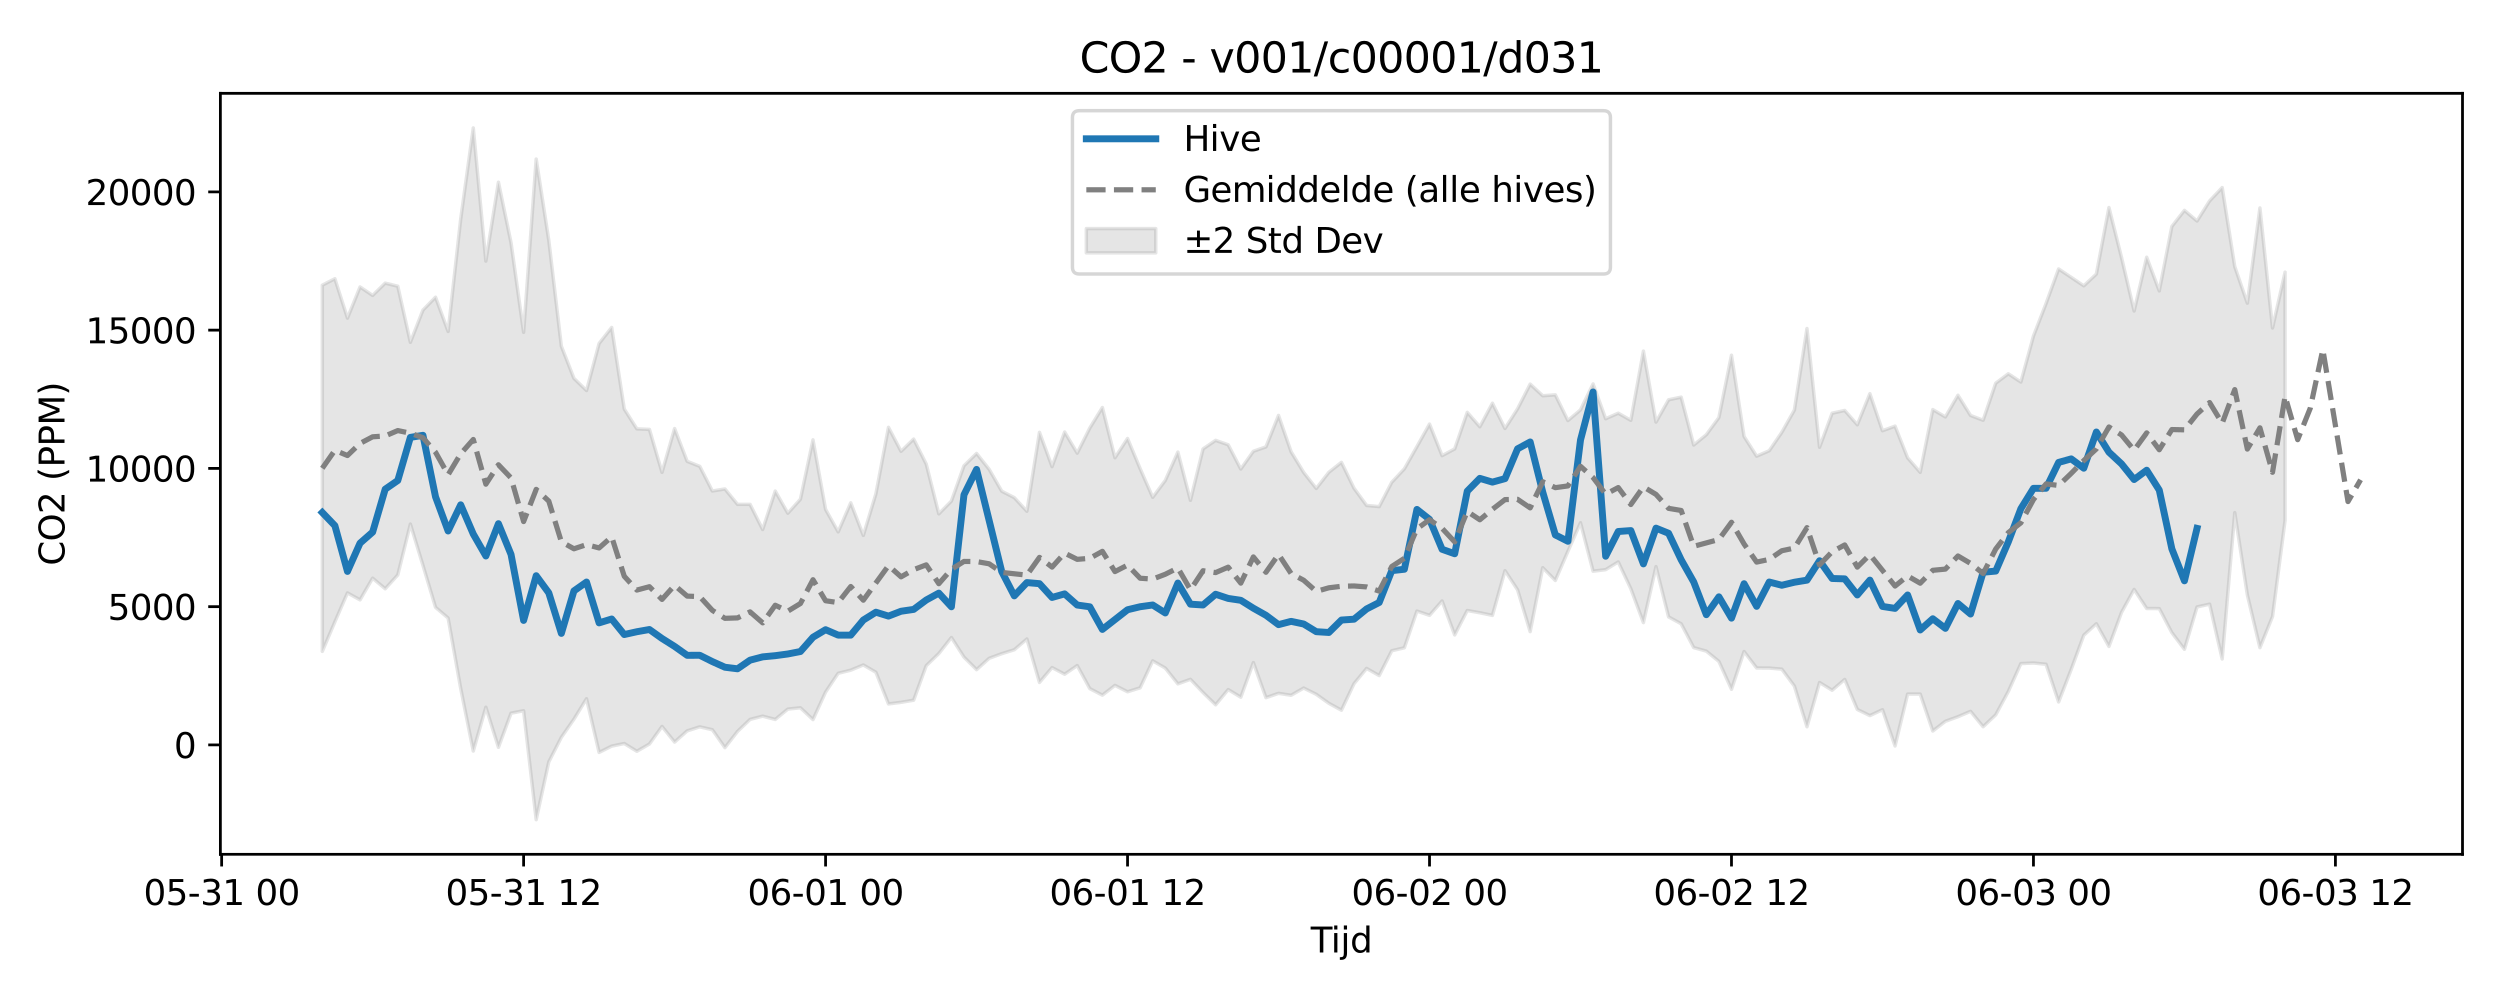 <?xml version="1.0" encoding="utf-8" standalone="no"?>
<!DOCTYPE svg PUBLIC "-//W3C//DTD SVG 1.1//EN"
  "http://www.w3.org/Graphics/SVG/1.1/DTD/svg11.dtd">
<svg xmlns:xlink="http://www.w3.org/1999/xlink" width="720pt" height="288pt" viewBox="0 0 720 288" xmlns="http://www.w3.org/2000/svg" version="1.1">
 <defs>
  <style type="text/css">*{stroke-linejoin: round; stroke-linecap: butt}</style>
 </defs>
 <g id="figure_1">
  <g id="patch_1">
   <path d="M 0 288 
L 720 288 
L 720 0 
L 0 0 
z
" style="fill: #ffffff"/>
  </g>
  <g id="axes_1">
   <g id="patch_2">
    <path d="M 63.47 246.04 
L 709.2 246.04 
L 709.2 26.88 
L 63.47 26.88 
z
" style="fill: #ffffff"/>
   </g>
   <g id="FillBetweenPolyCollection_1">
    <defs>
     <path id="m43856cc8e0" d="M 92.821 -205.869 
L 92.821 -100.392 
L 96.445 -108.905 
L 100.069 -117.235 
L 103.692 -115.233 
L 107.316 -121.488 
L 110.939 -118.427 
L 114.563 -122.42 
L 118.187 -137.067 
L 121.81 -125.183 
L 125.434 -113.085 
L 129.058 -110.001 
L 132.681 -89.713 
L 136.305 -71.7 
L 139.928 -84.316 
L 143.552 -72.768 
L 147.176 -82.601 
L 150.799 -83.304 
L 154.423 -51.922 
L 158.047 -68.562 
L 161.67 -75.65 
L 165.294 -80.87 
L 168.917 -86.763 
L 172.541 -71.301 
L 176.165 -73.111 
L 179.788 -73.869 
L 183.412 -71.629 
L 187.036 -73.724 
L 190.659 -78.782 
L 194.283 -74.279 
L 197.906 -77.502 
L 201.53 -78.667 
L 205.154 -77.838 
L 208.777 -72.668 
L 212.401 -77.336 
L 216.025 -80.811 
L 219.648 -81.745 
L 223.272 -80.799 
L 226.895 -83.781 
L 230.519 -84.152 
L 234.143 -80.753 
L 237.766 -88.667 
L 241.39 -94.09 
L 245.014 -94.985 
L 248.637 -96.492 
L 252.261 -94.39 
L 255.884 -85.267 
L 259.508 -85.727 
L 263.132 -86.34 
L 266.755 -96.282 
L 270.379 -99.778 
L 274.003 -104.398 
L 277.626 -98.752 
L 281.25 -95.131 
L 284.873 -98.405 
L 288.497 -99.74 
L 292.121 -100.87 
L 295.744 -103.971 
L 299.368 -91.457 
L 302.992 -95.737 
L 306.615 -93.824 
L 310.239 -96.32 
L 313.862 -89.676 
L 317.486 -87.791 
L 321.11 -90.602 
L 324.733 -88.768 
L 328.357 -89.904 
L 331.981 -97.682 
L 335.604 -95.595 
L 339.228 -91.046 
L 342.851 -92.357 
L 346.475 -88.549 
L 350.099 -85.011 
L 353.722 -89.403 
L 357.346 -87.203 
L 360.97 -97.173 
L 364.593 -87.071 
L 368.217 -88.318 
L 371.84 -87.76 
L 375.464 -89.848 
L 379.088 -88.032 
L 382.711 -85.446 
L 386.335 -83.454 
L 389.959 -91.096 
L 393.582 -95.494 
L 397.206 -93.433 
L 400.83 -100.579 
L 404.453 -101.437 
L 408.077 -112.008 
L 411.7 -110.781 
L 415.324 -114.923 
L 418.948 -105.139 
L 422.571 -112.174 
L 426.195 -111.524 
L 429.819 -110.764 
L 433.442 -123.637 
L 437.066 -118.122 
L 440.689 -106.09 
L 444.313 -124.502 
L 447.937 -120.823 
L 451.56 -129.225 
L 455.184 -137.452 
L 458.808 -123.492 
L 462.431 -123.935 
L 466.055 -126.158 
L 469.678 -118.444 
L 473.302 -108.688 
L 476.926 -124.797 
L 480.549 -110.328 
L 484.173 -108.349 
L 487.797 -101.485 
L 491.42 -100.472 
L 495.044 -97.515 
L 498.667 -89.475 
L 502.291 -100.364 
L 505.915 -95.615 
L 509.538 -95.595 
L 513.162 -95.281 
L 516.786 -90.403 
L 520.409 -78.691 
L 524.033 -91.437 
L 527.656 -89.209 
L 531.28 -92.32 
L 534.904 -83.673 
L 538.527 -81.907 
L 542.151 -83.607 
L 545.775 -73.16 
L 549.398 -88.109 
L 553.022 -88.1 
L 556.645 -77.467 
L 560.269 -80.268 
L 563.893 -81.584 
L 567.516 -83.134 
L 571.14 -78.698 
L 574.764 -82.114 
L 578.387 -88.839 
L 582.011 -96.884 
L 585.634 -97.052 
L 589.258 -96.69 
L 592.882 -85.836 
L 596.505 -95.204 
L 600.129 -105.051 
L 603.753 -108.364 
L 607.376 -101.823 
L 611 -111.619 
L 614.623 -118.246 
L 618.247 -112.745 
L 621.871 -112.728 
L 625.494 -105.796 
L 629.118 -101.002 
L 632.742 -113.195 
L 636.365 -114.003 
L 639.989 -98.213 
L 643.612 -140.363 
L 647.236 -116.653 
L 650.86 -101.469 
L 654.483 -110.432 
L 658.107 -138.178 
L 658.107 -209.622 
L 658.107 -209.622 
L 654.483 -193.536 
L 650.86 -228.103 
L 647.236 -200.68 
L 643.612 -211.214 
L 639.989 -233.982 
L 636.365 -230.129 
L 632.742 -224.35 
L 629.118 -227.415 
L 625.494 -222.779 
L 621.871 -204.217 
L 618.247 -213.914 
L 614.623 -198.434 
L 611 -213.856 
L 607.376 -228.234 
L 603.753 -209.069 
L 600.129 -205.681 
L 596.505 -208.125 
L 592.882 -210.543 
L 589.258 -200.571 
L 585.634 -191.21 
L 582.011 -177.975 
L 578.387 -180.353 
L 574.764 -177.633 
L 571.14 -166.968 
L 567.516 -168.347 
L 563.893 -174.173 
L 560.269 -167.927 
L 556.645 -170.039 
L 553.022 -151.972 
L 549.398 -156.134 
L 545.775 -165.274 
L 542.151 -163.951 
L 538.527 -174.622 
L 534.904 -165.669 
L 531.28 -169.79 
L 527.656 -169.001 
L 524.033 -159.186 
L 520.409 -193.39 
L 516.786 -169.905 
L 513.162 -163.493 
L 509.538 -158.191 
L 505.915 -156.621 
L 502.291 -162.294 
L 498.667 -185.702 
L 495.044 -167.743 
L 491.42 -162.799 
L 487.797 -159.836 
L 484.173 -173.622 
L 480.549 -172.861 
L 476.926 -166.434 
L 473.302 -186.893 
L 469.678 -166.946 
L 466.055 -169.007 
L 462.431 -167.403 
L 458.808 -177.43 
L 455.184 -169.951 
L 451.56 -166.878 
L 447.937 -174.287 
L 444.313 -174.024 
L 440.689 -177.377 
L 437.066 -170.271 
L 433.442 -164.593 
L 429.819 -171.883 
L 426.195 -165.088 
L 422.571 -169.245 
L 418.948 -158.708 
L 415.324 -156.768 
L 411.7 -165.869 
L 408.077 -159.376 
L 404.453 -152.97 
L 400.83 -149.113 
L 397.206 -142.097 
L 393.582 -142.432 
L 389.959 -147.389 
L 386.335 -154.854 
L 382.711 -151.985 
L 379.088 -147.326 
L 375.464 -151.925 
L 371.84 -157.899 
L 368.217 -168.36 
L 364.593 -159.303 
L 360.97 -158.035 
L 357.346 -152.917 
L 353.722 -159.908 
L 350.099 -161.177 
L 346.475 -158.709 
L 342.851 -143.911 
L 339.228 -157.805 
L 335.604 -149.636 
L 331.981 -144.768 
L 328.357 -153.038 
L 324.733 -161.717 
L 321.11 -156.164 
L 317.486 -170.634 
L 313.862 -164.734 
L 310.239 -157.496 
L 306.615 -163.586 
L 302.992 -153.614 
L 299.368 -163.489 
L 295.744 -140.756 
L 292.121 -144.681 
L 288.497 -146.538 
L 284.873 -152.852 
L 281.25 -157.408 
L 277.626 -153.861 
L 274.003 -143.687 
L 270.379 -140.007 
L 266.755 -154.355 
L 263.132 -161.549 
L 259.508 -158.014 
L 255.884 -164.933 
L 252.261 -145.781 
L 248.637 -133.8 
L 245.014 -143.188 
L 241.39 -134.823 
L 237.766 -141.303 
L 234.143 -161.325 
L 230.519 -144.22 
L 226.895 -140.188 
L 223.272 -146.579 
L 219.648 -135.495 
L 216.025 -142.749 
L 212.401 -142.751 
L 208.777 -147.178 
L 205.154 -146.598 
L 201.53 -153.692 
L 197.906 -155.138 
L 194.283 -164.575 
L 190.659 -151.958 
L 187.036 -164.339 
L 183.412 -164.493 
L 179.788 -170.208 
L 176.165 -193.689 
L 172.541 -189.083 
L 168.917 -175.531 
L 165.294 -179.03 
L 161.67 -188.304 
L 158.047 -218.811 
L 154.423 -242.199 
L 150.799 -192.287 
L 147.176 -218.107 
L 143.552 -235.524 
L 139.928 -212.795 
L 136.305 -251.158 
L 132.681 -224.921 
L 129.058 -192.546 
L 125.434 -202.408 
L 121.81 -198.702 
L 118.187 -189.408 
L 114.563 -205.574 
L 110.939 -206.46 
L 107.316 -202.915 
L 103.692 -205.356 
L 100.069 -196.381 
L 96.445 -207.728 
L 92.821 -205.869 
z
" style="stroke: #808080; stroke-opacity: 0.2"/>
    </defs>
    <g clip-path="url(#p48e42e1c1d)">
     <use xlink:href="#m43856cc8e0" x="0" y="288" style="fill: #808080; fill-opacity: 0.2; stroke: #808080; stroke-opacity: 0.2"/>
    </g>
   </g>
   <g id="matplotlib.axis_1">
    <g id="xtick_1">
     <g id="line2d_1">
      <defs>
       <path id="ma522f5c36e" d="M 0 0 
L 0 3.5 
" style="stroke: #000000; stroke-width: 0.8"/>
      </defs>
      <g>
       <use xlink:href="#ma522f5c36e" x="63.832" y="246.04" style="stroke: #000000; stroke-width: 0.8"/>
      </g>
     </g>
     <g id="text_1">
      <!-- 05-31 00 -->
      <g transform="translate(41.352 260.638) scale(0.1 -0.1)">
       <defs>
        <path id="DejaVuSans-30" d="M 2034 4250 
Q 1547 4250 1301 3770 
Q 1056 3291 1056 2328 
Q 1056 1369 1301 889 
Q 1547 409 2034 409 
Q 2525 409 2770 889 
Q 3016 1369 3016 2328 
Q 3016 3291 2770 3770 
Q 2525 4250 2034 4250 
z
M 2034 4750 
Q 2819 4750 3233 4129 
Q 3647 3509 3647 2328 
Q 3647 1150 3233 529 
Q 2819 -91 2034 -91 
Q 1250 -91 836 529 
Q 422 1150 422 2328 
Q 422 3509 836 4129 
Q 1250 4750 2034 4750 
z
" transform="scale(0.016)"/>
        <path id="DejaVuSans-35" d="M 691 4666 
L 3169 4666 
L 3169 4134 
L 1269 4134 
L 1269 2991 
Q 1406 3038 1543 3061 
Q 1681 3084 1819 3084 
Q 2600 3084 3056 2656 
Q 3513 2228 3513 1497 
Q 3513 744 3044 326 
Q 2575 -91 1722 -91 
Q 1428 -91 1123 -41 
Q 819 9 494 109 
L 494 744 
Q 775 591 1075 516 
Q 1375 441 1709 441 
Q 2250 441 2565 725 
Q 2881 1009 2881 1497 
Q 2881 1984 2565 2268 
Q 2250 2553 1709 2553 
Q 1456 2553 1204 2497 
Q 953 2441 691 2322 
L 691 4666 
z
" transform="scale(0.016)"/>
        <path id="DejaVuSans-2d" d="M 313 2009 
L 1997 2009 
L 1997 1497 
L 313 1497 
L 313 2009 
z
" transform="scale(0.016)"/>
        <path id="DejaVuSans-33" d="M 2597 2516 
Q 3050 2419 3304 2112 
Q 3559 1806 3559 1356 
Q 3559 666 3084 287 
Q 2609 -91 1734 -91 
Q 1441 -91 1130 -33 
Q 819 25 488 141 
L 488 750 
Q 750 597 1062 519 
Q 1375 441 1716 441 
Q 2309 441 2620 675 
Q 2931 909 2931 1356 
Q 2931 1769 2642 2001 
Q 2353 2234 1838 2234 
L 1294 2234 
L 1294 2753 
L 1863 2753 
Q 2328 2753 2575 2939 
Q 2822 3125 2822 3475 
Q 2822 3834 2567 4026 
Q 2313 4219 1838 4219 
Q 1578 4219 1281 4162 
Q 984 4106 628 3988 
L 628 4550 
Q 988 4650 1302 4700 
Q 1616 4750 1894 4750 
Q 2613 4750 3031 4423 
Q 3450 4097 3450 3541 
Q 3450 3153 3228 2886 
Q 3006 2619 2597 2516 
z
" transform="scale(0.016)"/>
        <path id="DejaVuSans-31" d="M 794 531 
L 1825 531 
L 1825 4091 
L 703 3866 
L 703 4441 
L 1819 4666 
L 2450 4666 
L 2450 531 
L 3481 531 
L 3481 0 
L 794 0 
L 794 531 
z
" transform="scale(0.016)"/>
        <path id="DejaVuSans-20" transform="scale(0.016)"/>
       </defs>
       <use xlink:href="#DejaVuSans-30"/>
       <use xlink:href="#DejaVuSans-35" transform="translate(63.623 0)"/>
       <use xlink:href="#DejaVuSans-2d" transform="translate(127.246 0)"/>
       <use xlink:href="#DejaVuSans-33" transform="translate(163.33 0)"/>
       <use xlink:href="#DejaVuSans-31" transform="translate(226.953 0)"/>
       <use xlink:href="#DejaVuSans-20" transform="translate(290.576 0)"/>
       <use xlink:href="#DejaVuSans-30" transform="translate(322.363 0)"/>
       <use xlink:href="#DejaVuSans-30" transform="translate(385.986 0)"/>
      </g>
     </g>
    </g>
    <g id="xtick_2">
     <g id="line2d_2">
      <g>
       <use xlink:href="#ma522f5c36e" x="150.799" y="246.04" style="stroke: #000000; stroke-width: 0.8"/>
      </g>
     </g>
     <g id="text_2">
      <!-- 05-31 12 -->
      <g transform="translate(128.319 260.638) scale(0.1 -0.1)">
       <defs>
        <path id="DejaVuSans-32" d="M 1228 531 
L 3431 531 
L 3431 0 
L 469 0 
L 469 531 
Q 828 903 1448 1529 
Q 2069 2156 2228 2338 
Q 2531 2678 2651 2914 
Q 2772 3150 2772 3378 
Q 2772 3750 2511 3984 
Q 2250 4219 1831 4219 
Q 1534 4219 1204 4116 
Q 875 4013 500 3803 
L 500 4441 
Q 881 4594 1212 4672 
Q 1544 4750 1819 4750 
Q 2544 4750 2975 4387 
Q 3406 4025 3406 3419 
Q 3406 3131 3298 2873 
Q 3191 2616 2906 2266 
Q 2828 2175 2409 1742 
Q 1991 1309 1228 531 
z
" transform="scale(0.016)"/>
       </defs>
       <use xlink:href="#DejaVuSans-30"/>
       <use xlink:href="#DejaVuSans-35" transform="translate(63.623 0)"/>
       <use xlink:href="#DejaVuSans-2d" transform="translate(127.246 0)"/>
       <use xlink:href="#DejaVuSans-33" transform="translate(163.33 0)"/>
       <use xlink:href="#DejaVuSans-31" transform="translate(226.953 0)"/>
       <use xlink:href="#DejaVuSans-20" transform="translate(290.576 0)"/>
       <use xlink:href="#DejaVuSans-31" transform="translate(322.363 0)"/>
       <use xlink:href="#DejaVuSans-32" transform="translate(385.986 0)"/>
      </g>
     </g>
    </g>
    <g id="xtick_3">
     <g id="line2d_3">
      <g>
       <use xlink:href="#ma522f5c36e" x="237.766" y="246.04" style="stroke: #000000; stroke-width: 0.8"/>
      </g>
     </g>
     <g id="text_3">
      <!-- 06-01 00 -->
      <g transform="translate(215.286 260.638) scale(0.1 -0.1)">
       <defs>
        <path id="DejaVuSans-36" d="M 2113 2584 
Q 1688 2584 1439 2293 
Q 1191 2003 1191 1497 
Q 1191 994 1439 701 
Q 1688 409 2113 409 
Q 2538 409 2786 701 
Q 3034 994 3034 1497 
Q 3034 2003 2786 2293 
Q 2538 2584 2113 2584 
z
M 3366 4563 
L 3366 3988 
Q 3128 4100 2886 4159 
Q 2644 4219 2406 4219 
Q 1781 4219 1451 3797 
Q 1122 3375 1075 2522 
Q 1259 2794 1537 2939 
Q 1816 3084 2150 3084 
Q 2853 3084 3261 2657 
Q 3669 2231 3669 1497 
Q 3669 778 3244 343 
Q 2819 -91 2113 -91 
Q 1303 -91 875 529 
Q 447 1150 447 2328 
Q 447 3434 972 4092 
Q 1497 4750 2381 4750 
Q 2619 4750 2861 4703 
Q 3103 4656 3366 4563 
z
" transform="scale(0.016)"/>
       </defs>
       <use xlink:href="#DejaVuSans-30"/>
       <use xlink:href="#DejaVuSans-36" transform="translate(63.623 0)"/>
       <use xlink:href="#DejaVuSans-2d" transform="translate(127.246 0)"/>
       <use xlink:href="#DejaVuSans-30" transform="translate(163.33 0)"/>
       <use xlink:href="#DejaVuSans-31" transform="translate(226.953 0)"/>
       <use xlink:href="#DejaVuSans-20" transform="translate(290.576 0)"/>
       <use xlink:href="#DejaVuSans-30" transform="translate(322.363 0)"/>
       <use xlink:href="#DejaVuSans-30" transform="translate(385.986 0)"/>
      </g>
     </g>
    </g>
    <g id="xtick_4">
     <g id="line2d_4">
      <g>
       <use xlink:href="#ma522f5c36e" x="324.733" y="246.04" style="stroke: #000000; stroke-width: 0.8"/>
      </g>
     </g>
     <g id="text_4">
      <!-- 06-01 12 -->
      <g transform="translate(302.253 260.638) scale(0.1 -0.1)">
       <use xlink:href="#DejaVuSans-30"/>
       <use xlink:href="#DejaVuSans-36" transform="translate(63.623 0)"/>
       <use xlink:href="#DejaVuSans-2d" transform="translate(127.246 0)"/>
       <use xlink:href="#DejaVuSans-30" transform="translate(163.33 0)"/>
       <use xlink:href="#DejaVuSans-31" transform="translate(226.953 0)"/>
       <use xlink:href="#DejaVuSans-20" transform="translate(290.576 0)"/>
       <use xlink:href="#DejaVuSans-31" transform="translate(322.363 0)"/>
       <use xlink:href="#DejaVuSans-32" transform="translate(385.986 0)"/>
      </g>
     </g>
    </g>
    <g id="xtick_5">
     <g id="line2d_5">
      <g>
       <use xlink:href="#ma522f5c36e" x="411.7" y="246.04" style="stroke: #000000; stroke-width: 0.8"/>
      </g>
     </g>
     <g id="text_5">
      <!-- 06-02 00 -->
      <g transform="translate(389.22 260.638) scale(0.1 -0.1)">
       <use xlink:href="#DejaVuSans-30"/>
       <use xlink:href="#DejaVuSans-36" transform="translate(63.623 0)"/>
       <use xlink:href="#DejaVuSans-2d" transform="translate(127.246 0)"/>
       <use xlink:href="#DejaVuSans-30" transform="translate(163.33 0)"/>
       <use xlink:href="#DejaVuSans-32" transform="translate(226.953 0)"/>
       <use xlink:href="#DejaVuSans-20" transform="translate(290.576 0)"/>
       <use xlink:href="#DejaVuSans-30" transform="translate(322.363 0)"/>
       <use xlink:href="#DejaVuSans-30" transform="translate(385.986 0)"/>
      </g>
     </g>
    </g>
    <g id="xtick_6">
     <g id="line2d_6">
      <g>
       <use xlink:href="#ma522f5c36e" x="498.667" y="246.04" style="stroke: #000000; stroke-width: 0.8"/>
      </g>
     </g>
     <g id="text_6">
      <!-- 06-02 12 -->
      <g transform="translate(476.187 260.638) scale(0.1 -0.1)">
       <use xlink:href="#DejaVuSans-30"/>
       <use xlink:href="#DejaVuSans-36" transform="translate(63.623 0)"/>
       <use xlink:href="#DejaVuSans-2d" transform="translate(127.246 0)"/>
       <use xlink:href="#DejaVuSans-30" transform="translate(163.33 0)"/>
       <use xlink:href="#DejaVuSans-32" transform="translate(226.953 0)"/>
       <use xlink:href="#DejaVuSans-20" transform="translate(290.576 0)"/>
       <use xlink:href="#DejaVuSans-31" transform="translate(322.363 0)"/>
       <use xlink:href="#DejaVuSans-32" transform="translate(385.986 0)"/>
      </g>
     </g>
    </g>
    <g id="xtick_7">
     <g id="line2d_7">
      <g>
       <use xlink:href="#ma522f5c36e" x="585.634" y="246.04" style="stroke: #000000; stroke-width: 0.8"/>
      </g>
     </g>
     <g id="text_7">
      <!-- 06-03 00 -->
      <g transform="translate(563.154 260.638) scale(0.1 -0.1)">
       <use xlink:href="#DejaVuSans-30"/>
       <use xlink:href="#DejaVuSans-36" transform="translate(63.623 0)"/>
       <use xlink:href="#DejaVuSans-2d" transform="translate(127.246 0)"/>
       <use xlink:href="#DejaVuSans-30" transform="translate(163.33 0)"/>
       <use xlink:href="#DejaVuSans-33" transform="translate(226.953 0)"/>
       <use xlink:href="#DejaVuSans-20" transform="translate(290.576 0)"/>
       <use xlink:href="#DejaVuSans-30" transform="translate(322.363 0)"/>
       <use xlink:href="#DejaVuSans-30" transform="translate(385.986 0)"/>
      </g>
     </g>
    </g>
    <g id="xtick_8">
     <g id="line2d_8">
      <g>
       <use xlink:href="#ma522f5c36e" x="672.601" y="246.04" style="stroke: #000000; stroke-width: 0.8"/>
      </g>
     </g>
     <g id="text_8">
      <!-- 06-03 12 -->
      <g transform="translate(650.121 260.638) scale(0.1 -0.1)">
       <use xlink:href="#DejaVuSans-30"/>
       <use xlink:href="#DejaVuSans-36" transform="translate(63.623 0)"/>
       <use xlink:href="#DejaVuSans-2d" transform="translate(127.246 0)"/>
       <use xlink:href="#DejaVuSans-30" transform="translate(163.33 0)"/>
       <use xlink:href="#DejaVuSans-33" transform="translate(226.953 0)"/>
       <use xlink:href="#DejaVuSans-20" transform="translate(290.576 0)"/>
       <use xlink:href="#DejaVuSans-31" transform="translate(322.363 0)"/>
       <use xlink:href="#DejaVuSans-32" transform="translate(385.986 0)"/>
      </g>
     </g>
    </g>
    <g id="text_9">
     <!-- Tijd -->
     <g transform="translate(377.485 274.317) scale(0.1 -0.1)">
      <defs>
       <path id="DejaVuSans-54" d="M -19 4666 
L 3928 4666 
L 3928 4134 
L 2272 4134 
L 2272 0 
L 1638 0 
L 1638 4134 
L -19 4134 
L -19 4666 
z
" transform="scale(0.016)"/>
       <path id="DejaVuSans-69" d="M 603 3500 
L 1178 3500 
L 1178 0 
L 603 0 
L 603 3500 
z
M 603 4863 
L 1178 4863 
L 1178 4134 
L 603 4134 
L 603 4863 
z
" transform="scale(0.016)"/>
       <path id="DejaVuSans-6a" d="M 603 3500 
L 1178 3500 
L 1178 -63 
Q 1178 -731 923 -1031 
Q 669 -1331 103 -1331 
L -116 -1331 
L -116 -844 
L 38 -844 
Q 366 -844 484 -692 
Q 603 -541 603 -63 
L 603 3500 
z
M 603 4863 
L 1178 4863 
L 1178 4134 
L 603 4134 
L 603 4863 
z
" transform="scale(0.016)"/>
       <path id="DejaVuSans-64" d="M 2906 2969 
L 2906 4863 
L 3481 4863 
L 3481 0 
L 2906 0 
L 2906 525 
Q 2725 213 2448 61 
Q 2172 -91 1784 -91 
Q 1150 -91 751 415 
Q 353 922 353 1747 
Q 353 2572 751 3078 
Q 1150 3584 1784 3584 
Q 2172 3584 2448 3432 
Q 2725 3281 2906 2969 
z
M 947 1747 
Q 947 1113 1208 752 
Q 1469 391 1925 391 
Q 2381 391 2643 752 
Q 2906 1113 2906 1747 
Q 2906 2381 2643 2742 
Q 2381 3103 1925 3103 
Q 1469 3103 1208 2742 
Q 947 2381 947 1747 
z
" transform="scale(0.016)"/>
      </defs>
      <use xlink:href="#DejaVuSans-54"/>
      <use xlink:href="#DejaVuSans-69" transform="translate(57.959 0)"/>
      <use xlink:href="#DejaVuSans-6a" transform="translate(85.742 0)"/>
      <use xlink:href="#DejaVuSans-64" transform="translate(113.525 0)"/>
     </g>
    </g>
   </g>
   <g id="matplotlib.axis_2">
    <g id="ytick_1">
     <g id="line2d_9">
      <defs>
       <path id="m4b8fd17d1d" d="M 0 0 
L -3.5 0 
" style="stroke: #000000; stroke-width: 0.8"/>
      </defs>
      <g>
       <use xlink:href="#m4b8fd17d1d" x="63.47" y="214.532" style="stroke: #000000; stroke-width: 0.8"/>
      </g>
     </g>
     <g id="text_10">
      <!-- 0 -->
      <g transform="translate(50.108 218.331) scale(0.1 -0.1)">
       <use xlink:href="#DejaVuSans-30"/>
      </g>
     </g>
    </g>
    <g id="ytick_2">
     <g id="line2d_10">
      <g>
       <use xlink:href="#m4b8fd17d1d" x="63.47" y="174.716" style="stroke: #000000; stroke-width: 0.8"/>
      </g>
     </g>
     <g id="text_11">
      <!-- 5000 -->
      <g transform="translate(31.02 178.515) scale(0.1 -0.1)">
       <use xlink:href="#DejaVuSans-35"/>
       <use xlink:href="#DejaVuSans-30" transform="translate(63.623 0)"/>
       <use xlink:href="#DejaVuSans-30" transform="translate(127.246 0)"/>
       <use xlink:href="#DejaVuSans-30" transform="translate(190.869 0)"/>
      </g>
     </g>
    </g>
    <g id="ytick_3">
     <g id="line2d_11">
      <g>
       <use xlink:href="#m4b8fd17d1d" x="63.47" y="134.9" style="stroke: #000000; stroke-width: 0.8"/>
      </g>
     </g>
     <g id="text_12">
      <!-- 10000 -->
      <g transform="translate(24.657 138.699) scale(0.1 -0.1)">
       <use xlink:href="#DejaVuSans-31"/>
       <use xlink:href="#DejaVuSans-30" transform="translate(63.623 0)"/>
       <use xlink:href="#DejaVuSans-30" transform="translate(127.246 0)"/>
       <use xlink:href="#DejaVuSans-30" transform="translate(190.869 0)"/>
       <use xlink:href="#DejaVuSans-30" transform="translate(254.492 0)"/>
      </g>
     </g>
    </g>
    <g id="ytick_4">
     <g id="line2d_12">
      <g>
       <use xlink:href="#m4b8fd17d1d" x="63.47" y="95.084" style="stroke: #000000; stroke-width: 0.8"/>
      </g>
     </g>
     <g id="text_13">
      <!-- 15000 -->
      <g transform="translate(24.657 98.883) scale(0.1 -0.1)">
       <use xlink:href="#DejaVuSans-31"/>
       <use xlink:href="#DejaVuSans-35" transform="translate(63.623 0)"/>
       <use xlink:href="#DejaVuSans-30" transform="translate(127.246 0)"/>
       <use xlink:href="#DejaVuSans-30" transform="translate(190.869 0)"/>
       <use xlink:href="#DejaVuSans-30" transform="translate(254.492 0)"/>
      </g>
     </g>
    </g>
    <g id="ytick_5">
     <g id="line2d_13">
      <g>
       <use xlink:href="#m4b8fd17d1d" x="63.47" y="55.268" style="stroke: #000000; stroke-width: 0.8"/>
      </g>
     </g>
     <g id="text_14">
      <!-- 20000 -->
      <g transform="translate(24.657 59.067) scale(0.1 -0.1)">
       <use xlink:href="#DejaVuSans-32"/>
       <use xlink:href="#DejaVuSans-30" transform="translate(63.623 0)"/>
       <use xlink:href="#DejaVuSans-30" transform="translate(127.246 0)"/>
       <use xlink:href="#DejaVuSans-30" transform="translate(190.869 0)"/>
       <use xlink:href="#DejaVuSans-30" transform="translate(254.492 0)"/>
      </g>
     </g>
    </g>
    <g id="text_15">
     <!-- CO2 (PPM) -->
     <g transform="translate(18.578 162.903) rotate(-90) scale(0.1 -0.1)">
      <defs>
       <path id="DejaVuSans-43" d="M 4122 4306 
L 4122 3641 
Q 3803 3938 3442 4084 
Q 3081 4231 2675 4231 
Q 1875 4231 1450 3742 
Q 1025 3253 1025 2328 
Q 1025 1406 1450 917 
Q 1875 428 2675 428 
Q 3081 428 3442 575 
Q 3803 722 4122 1019 
L 4122 359 
Q 3791 134 3420 21 
Q 3050 -91 2638 -91 
Q 1578 -91 968 557 
Q 359 1206 359 2328 
Q 359 3453 968 4101 
Q 1578 4750 2638 4750 
Q 3056 4750 3426 4639 
Q 3797 4528 4122 4306 
z
" transform="scale(0.016)"/>
       <path id="DejaVuSans-4f" d="M 2522 4238 
Q 1834 4238 1429 3725 
Q 1025 3213 1025 2328 
Q 1025 1447 1429 934 
Q 1834 422 2522 422 
Q 3209 422 3611 934 
Q 4013 1447 4013 2328 
Q 4013 3213 3611 3725 
Q 3209 4238 2522 4238 
z
M 2522 4750 
Q 3503 4750 4090 4092 
Q 4678 3434 4678 2328 
Q 4678 1225 4090 567 
Q 3503 -91 2522 -91 
Q 1538 -91 948 565 
Q 359 1222 359 2328 
Q 359 3434 948 4092 
Q 1538 4750 2522 4750 
z
" transform="scale(0.016)"/>
       <path id="DejaVuSans-28" d="M 1984 4856 
Q 1566 4138 1362 3434 
Q 1159 2731 1159 2009 
Q 1159 1288 1364 580 
Q 1569 -128 1984 -844 
L 1484 -844 
Q 1016 -109 783 600 
Q 550 1309 550 2009 
Q 550 2706 781 3412 
Q 1013 4119 1484 4856 
L 1984 4856 
z
" transform="scale(0.016)"/>
       <path id="DejaVuSans-50" d="M 1259 4147 
L 1259 2394 
L 2053 2394 
Q 2494 2394 2734 2622 
Q 2975 2850 2975 3272 
Q 2975 3691 2734 3919 
Q 2494 4147 2053 4147 
L 1259 4147 
z
M 628 4666 
L 2053 4666 
Q 2838 4666 3239 4311 
Q 3641 3956 3641 3272 
Q 3641 2581 3239 2228 
Q 2838 1875 2053 1875 
L 1259 1875 
L 1259 0 
L 628 0 
L 628 4666 
z
" transform="scale(0.016)"/>
       <path id="DejaVuSans-4d" d="M 628 4666 
L 1569 4666 
L 2759 1491 
L 3956 4666 
L 4897 4666 
L 4897 0 
L 4281 0 
L 4281 4097 
L 3078 897 
L 2444 897 
L 1241 4097 
L 1241 0 
L 628 0 
L 628 4666 
z
" transform="scale(0.016)"/>
       <path id="DejaVuSans-29" d="M 513 4856 
L 1013 4856 
Q 1481 4119 1714 3412 
Q 1947 2706 1947 2009 
Q 1947 1309 1714 600 
Q 1481 -109 1013 -844 
L 513 -844 
Q 928 -128 1133 580 
Q 1338 1288 1338 2009 
Q 1338 2731 1133 3434 
Q 928 4138 513 4856 
z
" transform="scale(0.016)"/>
      </defs>
      <use xlink:href="#DejaVuSans-43"/>
      <use xlink:href="#DejaVuSans-4f" transform="translate(69.824 0)"/>
      <use xlink:href="#DejaVuSans-32" transform="translate(148.535 0)"/>
      <use xlink:href="#DejaVuSans-20" transform="translate(212.158 0)"/>
      <use xlink:href="#DejaVuSans-28" transform="translate(243.945 0)"/>
      <use xlink:href="#DejaVuSans-50" transform="translate(282.959 0)"/>
      <use xlink:href="#DejaVuSans-50" transform="translate(343.262 0)"/>
      <use xlink:href="#DejaVuSans-4d" transform="translate(403.564 0)"/>
      <use xlink:href="#DejaVuSans-29" transform="translate(489.844 0)"/>
     </g>
    </g>
   </g>
   <g id="line2d_14">
    <path d="M 92.821 147.601 
L 96.445 151.386 
L 100.069 164.565 
L 103.692 156.427 
L 107.316 153.247 
L 110.939 140.884 
L 114.563 138.382 
L 118.187 125.968 
L 121.81 125.371 
L 125.434 143.089 
L 129.058 152.92 
L 132.681 145.39 
L 136.305 153.81 
L 139.928 160.123 
L 143.552 150.822 
L 147.176 159.681 
L 150.799 178.677 
L 154.423 165.808 
L 158.047 170.739 
L 161.67 182.413 
L 165.294 170.179 
L 168.917 167.628 
L 172.541 179.387 
L 176.165 178.273 
L 179.788 182.748 
L 183.412 181.938 
L 187.036 181.299 
L 190.659 183.881 
L 194.283 186.167 
L 197.906 188.731 
L 201.53 188.72 
L 205.154 190.533 
L 208.777 192.163 
L 212.401 192.614 
L 216.025 190.124 
L 219.648 189.177 
L 223.272 188.834 
L 226.895 188.346 
L 230.519 187.64 
L 234.143 183.528 
L 237.766 181.352 
L 241.39 182.912 
L 245.014 182.923 
L 248.637 178.57 
L 252.261 176.314 
L 255.884 177.436 
L 259.508 176.038 
L 263.132 175.509 
L 266.755 172.805 
L 270.379 170.819 
L 274.003 174.753 
L 277.626 142.497 
L 281.25 135.197 
L 288.497 164.606 
L 292.121 171.605 
L 295.744 167.782 
L 299.368 168.098 
L 302.992 172.064 
L 306.615 171.039 
L 310.239 174.251 
L 313.862 174.756 
L 317.486 181.269 
L 324.733 175.608 
L 328.357 174.74 
L 331.981 174.235 
L 335.604 176.531 
L 339.228 167.92 
L 342.851 174.003 
L 346.475 174.235 
L 350.099 171.143 
L 353.722 172.348 
L 357.346 172.887 
L 360.97 175.159 
L 364.593 177.198 
L 368.217 179.896 
L 371.84 178.949 
L 375.464 179.714 
L 379.088 181.925 
L 382.711 182.153 
L 386.335 178.573 
L 389.959 178.328 
L 393.582 175.374 
L 397.206 173.519 
L 400.83 164.348 
L 404.453 163.944 
L 408.077 146.72 
L 411.7 149.579 
L 415.324 158.195 
L 418.948 159.479 
L 422.571 141.454 
L 426.195 137.769 
L 429.819 138.85 
L 433.442 137.846 
L 437.066 129.259 
L 440.689 127.287 
L 444.313 141.748 
L 447.937 154.062 
L 451.56 155.885 
L 455.184 126.724 
L 458.808 112.895 
L 462.431 160.194 
L 466.055 153.072 
L 469.678 152.809 
L 473.302 162.397 
L 476.926 152.111 
L 480.549 153.581 
L 484.173 161.207 
L 487.797 167.623 
L 491.42 177.028 
L 495.044 171.889 
L 498.667 178.023 
L 502.291 168.112 
L 505.915 174.623 
L 509.538 167.623 
L 513.162 168.555 
L 516.786 167.682 
L 520.409 167.084 
L 524.033 161.497 
L 527.656 166.601 
L 531.28 166.713 
L 534.904 171.347 
L 538.527 167.079 
L 542.151 174.655 
L 545.775 175.212 
L 549.398 171.355 
L 553.022 181.431 
L 556.645 178.204 
L 560.269 180.961 
L 563.893 173.813 
L 567.516 176.842 
L 571.14 164.81 
L 574.764 164.47 
L 578.387 156.077 
L 582.011 146.502 
L 585.634 140.647 
L 589.258 140.625 
L 592.882 133.174 
L 596.505 132.16 
L 600.129 134.841 
L 603.753 124.423 
L 607.376 130.225 
L 611 133.599 
L 614.623 138.101 
L 618.247 135.428 
L 621.871 141.151 
L 625.494 158.07 
L 629.118 167.273 
L 632.742 152.168 
L 632.742 152.168 
" clip-path="url(#p48e42e1c1d)" style="fill: none; stroke: #1f77b4; stroke-width: 2; stroke-linecap: square"/>
   </g>
   <g id="line2d_15">
    <path d="M 92.821 134.869 
L 96.445 129.683 
L 100.069 131.192 
L 103.692 127.706 
L 107.316 125.799 
L 110.939 125.557 
L 114.563 124.003 
L 118.187 124.762 
L 121.81 126.058 
L 125.434 130.253 
L 129.058 136.726 
L 132.681 130.683 
L 136.305 126.571 
L 139.928 139.445 
L 143.552 133.854 
L 147.176 137.646 
L 150.799 150.205 
L 154.423 140.94 
L 158.047 144.313 
L 161.67 156.023 
L 165.294 158.05 
L 168.917 156.853 
L 172.541 157.808 
L 176.165 154.6 
L 179.788 165.962 
L 183.412 169.939 
L 187.036 168.968 
L 190.659 172.63 
L 194.283 168.573 
L 197.906 171.68 
L 201.53 171.82 
L 205.154 175.782 
L 208.777 178.077 
L 212.401 177.956 
L 216.025 176.22 
L 219.648 179.38 
L 223.272 174.311 
L 226.895 176.016 
L 230.519 173.814 
L 234.143 166.961 
L 237.766 173.015 
L 241.39 173.543 
L 245.014 168.914 
L 248.637 172.854 
L 255.884 162.9 
L 259.508 166.13 
L 263.132 164.055 
L 266.755 162.682 
L 270.379 168.107 
L 274.003 163.957 
L 277.626 161.693 
L 281.25 161.731 
L 284.873 162.371 
L 288.497 164.861 
L 295.744 165.636 
L 299.368 160.527 
L 302.992 163.325 
L 306.615 159.295 
L 310.239 161.092 
L 313.862 160.795 
L 317.486 158.787 
L 321.11 164.617 
L 324.733 162.757 
L 328.357 166.529 
L 331.981 166.775 
L 335.604 165.385 
L 339.228 163.575 
L 342.851 169.866 
L 346.475 164.371 
L 350.099 164.906 
L 353.722 163.344 
L 357.346 167.94 
L 360.97 160.396 
L 364.593 164.813 
L 368.217 159.661 
L 371.84 165.17 
L 375.464 167.113 
L 379.088 170.321 
L 382.711 169.285 
L 386.335 168.846 
L 389.959 168.758 
L 393.582 169.037 
L 397.206 170.235 
L 400.83 163.154 
L 404.453 160.796 
L 408.077 152.308 
L 411.7 149.675 
L 415.324 152.155 
L 418.948 156.077 
L 422.571 147.291 
L 426.195 149.694 
L 429.819 146.676 
L 433.442 143.885 
L 437.066 143.804 
L 440.689 146.267 
L 444.313 138.737 
L 447.937 140.445 
L 451.56 139.948 
L 455.184 134.299 
L 458.808 137.539 
L 462.431 142.331 
L 466.055 140.417 
L 469.678 145.305 
L 473.302 140.21 
L 476.926 142.385 
L 480.549 146.406 
L 484.173 147.014 
L 487.797 157.339 
L 495.044 155.371 
L 498.667 150.412 
L 502.291 156.671 
L 505.915 161.882 
L 509.538 161.107 
L 513.162 158.613 
L 516.786 157.846 
L 520.409 151.96 
L 524.033 162.688 
L 527.656 158.895 
L 531.28 156.945 
L 534.904 163.329 
L 538.527 159.736 
L 545.775 168.783 
L 549.398 165.878 
L 553.022 167.964 
L 556.645 164.247 
L 560.269 163.902 
L 563.893 160.122 
L 567.516 162.259 
L 571.14 165.167 
L 574.764 158.127 
L 578.387 153.404 
L 582.011 150.571 
L 585.634 143.869 
L 589.258 139.37 
L 592.882 139.81 
L 596.505 136.335 
L 600.129 132.634 
L 603.753 129.284 
L 607.376 122.972 
L 611 125.262 
L 614.623 129.66 
L 618.247 124.671 
L 621.871 129.528 
L 625.494 123.712 
L 629.118 123.791 
L 632.742 119.228 
L 636.365 115.934 
L 639.989 121.903 
L 643.612 112.211 
L 647.236 129.334 
L 650.86 123.214 
L 654.483 136.016 
L 658.107 114.1 
L 661.731 126.621 
L 665.354 117.572 
L 668.978 100.65 
L 676.225 144.45 
L 679.849 138.185 
L 679.849 138.185 
" clip-path="url(#p48e42e1c1d)" style="fill: none; stroke-dasharray: 5.55,2.4; stroke-dashoffset: 0; stroke: #808080; stroke-width: 1.5"/>
   </g>
   <g id="patch_3">
    <path d="M 63.47 246.04 
L 63.47 26.88 
" style="fill: none; stroke: #000000; stroke-width: 0.8; stroke-linejoin: miter; stroke-linecap: square"/>
   </g>
   <g id="patch_4">
    <path d="M 709.2 246.04 
L 709.2 26.88 
" style="fill: none; stroke: #000000; stroke-width: 0.8; stroke-linejoin: miter; stroke-linecap: square"/>
   </g>
   <g id="patch_5">
    <path d="M 63.47 246.04 
L 709.2 246.04 
" style="fill: none; stroke: #000000; stroke-width: 0.8; stroke-linejoin: miter; stroke-linecap: square"/>
   </g>
   <g id="patch_6">
    <path d="M 63.47 26.88 
L 709.2 26.88 
" style="fill: none; stroke: #000000; stroke-width: 0.8; stroke-linejoin: miter; stroke-linecap: square"/>
   </g>
   <g id="text_16">
    <!-- CO2 - v001/c00001/d031 -->
    <g transform="translate(310.932 20.88) scale(0.12 -0.12)">
     <defs>
      <path id="DejaVuSans-76" d="M 191 3500 
L 800 3500 
L 1894 563 
L 2988 3500 
L 3597 3500 
L 2284 0 
L 1503 0 
L 191 3500 
z
" transform="scale(0.016)"/>
      <path id="DejaVuSans-2f" d="M 1625 4666 
L 2156 4666 
L 531 -594 
L 0 -594 
L 1625 4666 
z
" transform="scale(0.016)"/>
      <path id="DejaVuSans-63" d="M 3122 3366 
L 3122 2828 
Q 2878 2963 2633 3030 
Q 2388 3097 2138 3097 
Q 1578 3097 1268 2742 
Q 959 2388 959 1747 
Q 959 1106 1268 751 
Q 1578 397 2138 397 
Q 2388 397 2633 464 
Q 2878 531 3122 666 
L 3122 134 
Q 2881 22 2623 -34 
Q 2366 -91 2075 -91 
Q 1284 -91 818 406 
Q 353 903 353 1747 
Q 353 2603 823 3093 
Q 1294 3584 2113 3584 
Q 2378 3584 2631 3529 
Q 2884 3475 3122 3366 
z
" transform="scale(0.016)"/>
     </defs>
     <use xlink:href="#DejaVuSans-43"/>
     <use xlink:href="#DejaVuSans-4f" transform="translate(69.824 0)"/>
     <use xlink:href="#DejaVuSans-32" transform="translate(148.535 0)"/>
     <use xlink:href="#DejaVuSans-20" transform="translate(212.158 0)"/>
     <use xlink:href="#DejaVuSans-2d" transform="translate(243.945 0)"/>
     <use xlink:href="#DejaVuSans-20" transform="translate(280.029 0)"/>
     <use xlink:href="#DejaVuSans-76" transform="translate(311.816 0)"/>
     <use xlink:href="#DejaVuSans-30" transform="translate(370.996 0)"/>
     <use xlink:href="#DejaVuSans-30" transform="translate(434.619 0)"/>
     <use xlink:href="#DejaVuSans-31" transform="translate(498.242 0)"/>
     <use xlink:href="#DejaVuSans-2f" transform="translate(561.865 0)"/>
     <use xlink:href="#DejaVuSans-63" transform="translate(595.557 0)"/>
     <use xlink:href="#DejaVuSans-30" transform="translate(650.537 0)"/>
     <use xlink:href="#DejaVuSans-30" transform="translate(714.16 0)"/>
     <use xlink:href="#DejaVuSans-30" transform="translate(777.783 0)"/>
     <use xlink:href="#DejaVuSans-30" transform="translate(841.406 0)"/>
     <use xlink:href="#DejaVuSans-31" transform="translate(905.029 0)"/>
     <use xlink:href="#DejaVuSans-2f" transform="translate(968.652 0)"/>
     <use xlink:href="#DejaVuSans-64" transform="translate(1002.344 0)"/>
     <use xlink:href="#DejaVuSans-30" transform="translate(1065.82 0)"/>
     <use xlink:href="#DejaVuSans-33" transform="translate(1129.443 0)"/>
     <use xlink:href="#DejaVuSans-31" transform="translate(1193.066 0)"/>
    </g>
   </g>
   <g id="legend_1">
    <g id="patch_7">
     <path d="M 310.863 78.914 
L 461.807 78.914 
Q 463.807 78.914 463.807 76.914 
L 463.807 33.88 
Q 463.807 31.88 461.807 31.88 
L 310.863 31.88 
Q 308.863 31.88 308.863 33.88 
L 308.863 76.914 
Q 308.863 78.914 310.863 78.914 
z
" style="fill: #ffffff; opacity: 0.8; stroke: #cccccc; stroke-linejoin: miter"/>
    </g>
    <g id="line2d_16">
     <path d="M 312.863 39.978 
L 322.863 39.978 
L 332.863 39.978 
" style="fill: none; stroke: #1f77b4; stroke-width: 2; stroke-linecap: square"/>
    </g>
    <g id="text_17">
     <!-- Hive -->
     <g transform="translate(340.863 43.478) scale(0.1 -0.1)">
      <defs>
       <path id="DejaVuSans-48" d="M 628 4666 
L 1259 4666 
L 1259 2753 
L 3553 2753 
L 3553 4666 
L 4184 4666 
L 4184 0 
L 3553 0 
L 3553 2222 
L 1259 2222 
L 1259 0 
L 628 0 
L 628 4666 
z
" transform="scale(0.016)"/>
       <path id="DejaVuSans-65" d="M 3597 1894 
L 3597 1613 
L 953 1613 
Q 991 1019 1311 708 
Q 1631 397 2203 397 
Q 2534 397 2845 478 
Q 3156 559 3463 722 
L 3463 178 
Q 3153 47 2828 -22 
Q 2503 -91 2169 -91 
Q 1331 -91 842 396 
Q 353 884 353 1716 
Q 353 2575 817 3079 
Q 1281 3584 2069 3584 
Q 2775 3584 3186 3129 
Q 3597 2675 3597 1894 
z
M 3022 2063 
Q 3016 2534 2758 2815 
Q 2500 3097 2075 3097 
Q 1594 3097 1305 2825 
Q 1016 2553 972 2059 
L 3022 2063 
z
" transform="scale(0.016)"/>
      </defs>
      <use xlink:href="#DejaVuSans-48"/>
      <use xlink:href="#DejaVuSans-69" transform="translate(75.195 0)"/>
      <use xlink:href="#DejaVuSans-76" transform="translate(102.979 0)"/>
      <use xlink:href="#DejaVuSans-65" transform="translate(162.158 0)"/>
     </g>
    </g>
    <g id="line2d_17">
     <path d="M 312.863 54.657 
L 322.863 54.657 
L 332.863 54.657 
" style="fill: none; stroke-dasharray: 5.55,2.4; stroke-dashoffset: 0; stroke: #808080; stroke-width: 1.5"/>
    </g>
    <g id="text_18">
     <!-- Gemiddelde (alle hives) -->
     <g transform="translate(340.863 58.157) scale(0.1 -0.1)">
      <defs>
       <path id="DejaVuSans-47" d="M 3809 666 
L 3809 1919 
L 2778 1919 
L 2778 2438 
L 4434 2438 
L 4434 434 
Q 4069 175 3628 42 
Q 3188 -91 2688 -91 
Q 1594 -91 976 548 
Q 359 1188 359 2328 
Q 359 3472 976 4111 
Q 1594 4750 2688 4750 
Q 3144 4750 3555 4637 
Q 3966 4525 4313 4306 
L 4313 3634 
Q 3963 3931 3569 4081 
Q 3175 4231 2741 4231 
Q 1884 4231 1454 3753 
Q 1025 3275 1025 2328 
Q 1025 1384 1454 906 
Q 1884 428 2741 428 
Q 3075 428 3337 486 
Q 3600 544 3809 666 
z
" transform="scale(0.016)"/>
       <path id="DejaVuSans-6d" d="M 3328 2828 
Q 3544 3216 3844 3400 
Q 4144 3584 4550 3584 
Q 5097 3584 5394 3201 
Q 5691 2819 5691 2113 
L 5691 0 
L 5113 0 
L 5113 2094 
Q 5113 2597 4934 2840 
Q 4756 3084 4391 3084 
Q 3944 3084 3684 2787 
Q 3425 2491 3425 1978 
L 3425 0 
L 2847 0 
L 2847 2094 
Q 2847 2600 2669 2842 
Q 2491 3084 2119 3084 
Q 1678 3084 1418 2786 
Q 1159 2488 1159 1978 
L 1159 0 
L 581 0 
L 581 3500 
L 1159 3500 
L 1159 2956 
Q 1356 3278 1631 3431 
Q 1906 3584 2284 3584 
Q 2666 3584 2933 3390 
Q 3200 3197 3328 2828 
z
" transform="scale(0.016)"/>
       <path id="DejaVuSans-6c" d="M 603 4863 
L 1178 4863 
L 1178 0 
L 603 0 
L 603 4863 
z
" transform="scale(0.016)"/>
       <path id="DejaVuSans-61" d="M 2194 1759 
Q 1497 1759 1228 1600 
Q 959 1441 959 1056 
Q 959 750 1161 570 
Q 1363 391 1709 391 
Q 2188 391 2477 730 
Q 2766 1069 2766 1631 
L 2766 1759 
L 2194 1759 
z
M 3341 1997 
L 3341 0 
L 2766 0 
L 2766 531 
Q 2569 213 2275 61 
Q 1981 -91 1556 -91 
Q 1019 -91 701 211 
Q 384 513 384 1019 
Q 384 1609 779 1909 
Q 1175 2209 1959 2209 
L 2766 2209 
L 2766 2266 
Q 2766 2663 2505 2880 
Q 2244 3097 1772 3097 
Q 1472 3097 1187 3025 
Q 903 2953 641 2809 
L 641 3341 
Q 956 3463 1253 3523 
Q 1550 3584 1831 3584 
Q 2591 3584 2966 3190 
Q 3341 2797 3341 1997 
z
" transform="scale(0.016)"/>
       <path id="DejaVuSans-68" d="M 3513 2113 
L 3513 0 
L 2938 0 
L 2938 2094 
Q 2938 2591 2744 2837 
Q 2550 3084 2163 3084 
Q 1697 3084 1428 2787 
Q 1159 2491 1159 1978 
L 1159 0 
L 581 0 
L 581 4863 
L 1159 4863 
L 1159 2956 
Q 1366 3272 1645 3428 
Q 1925 3584 2291 3584 
Q 2894 3584 3203 3211 
Q 3513 2838 3513 2113 
z
" transform="scale(0.016)"/>
       <path id="DejaVuSans-73" d="M 2834 3397 
L 2834 2853 
Q 2591 2978 2328 3040 
Q 2066 3103 1784 3103 
Q 1356 3103 1142 2972 
Q 928 2841 928 2578 
Q 928 2378 1081 2264 
Q 1234 2150 1697 2047 
L 1894 2003 
Q 2506 1872 2764 1633 
Q 3022 1394 3022 966 
Q 3022 478 2636 193 
Q 2250 -91 1575 -91 
Q 1294 -91 989 -36 
Q 684 19 347 128 
L 347 722 
Q 666 556 975 473 
Q 1284 391 1588 391 
Q 1994 391 2212 530 
Q 2431 669 2431 922 
Q 2431 1156 2273 1281 
Q 2116 1406 1581 1522 
L 1381 1569 
Q 847 1681 609 1914 
Q 372 2147 372 2553 
Q 372 3047 722 3315 
Q 1072 3584 1716 3584 
Q 2034 3584 2315 3537 
Q 2597 3491 2834 3397 
z
" transform="scale(0.016)"/>
      </defs>
      <use xlink:href="#DejaVuSans-47"/>
      <use xlink:href="#DejaVuSans-65" transform="translate(77.49 0)"/>
      <use xlink:href="#DejaVuSans-6d" transform="translate(139.014 0)"/>
      <use xlink:href="#DejaVuSans-69" transform="translate(236.426 0)"/>
      <use xlink:href="#DejaVuSans-64" transform="translate(264.209 0)"/>
      <use xlink:href="#DejaVuSans-64" transform="translate(327.686 0)"/>
      <use xlink:href="#DejaVuSans-65" transform="translate(391.162 0)"/>
      <use xlink:href="#DejaVuSans-6c" transform="translate(452.686 0)"/>
      <use xlink:href="#DejaVuSans-64" transform="translate(480.469 0)"/>
      <use xlink:href="#DejaVuSans-65" transform="translate(543.945 0)"/>
      <use xlink:href="#DejaVuSans-20" transform="translate(605.469 0)"/>
      <use xlink:href="#DejaVuSans-28" transform="translate(637.256 0)"/>
      <use xlink:href="#DejaVuSans-61" transform="translate(676.27 0)"/>
      <use xlink:href="#DejaVuSans-6c" transform="translate(737.549 0)"/>
      <use xlink:href="#DejaVuSans-6c" transform="translate(765.332 0)"/>
      <use xlink:href="#DejaVuSans-65" transform="translate(793.115 0)"/>
      <use xlink:href="#DejaVuSans-20" transform="translate(854.639 0)"/>
      <use xlink:href="#DejaVuSans-68" transform="translate(886.426 0)"/>
      <use xlink:href="#DejaVuSans-69" transform="translate(949.805 0)"/>
      <use xlink:href="#DejaVuSans-76" transform="translate(977.588 0)"/>
      <use xlink:href="#DejaVuSans-65" transform="translate(1036.768 0)"/>
      <use xlink:href="#DejaVuSans-73" transform="translate(1098.291 0)"/>
      <use xlink:href="#DejaVuSans-29" transform="translate(1150.391 0)"/>
     </g>
    </g>
    <g id="patch_8">
     <path d="M 312.863 72.835 
L 332.863 72.835 
L 332.863 65.835 
L 312.863 65.835 
z
" style="fill: #808080; fill-opacity: 0.2; stroke: #808080; stroke-opacity: 0.2; stroke-linejoin: miter"/>
    </g>
    <g id="text_19">
     <!-- ±2 Std Dev -->
     <g transform="translate(340.863 72.835) scale(0.1 -0.1)">
      <defs>
       <path id="DejaVuSans-b1" d="M 2944 4013 
L 2944 2803 
L 4684 2803 
L 4684 2272 
L 2944 2272 
L 2944 1063 
L 2419 1063 
L 2419 2272 
L 678 2272 
L 678 2803 
L 2419 2803 
L 2419 4013 
L 2944 4013 
z
M 678 531 
L 4684 531 
L 4684 0 
L 678 0 
L 678 531 
z
" transform="scale(0.016)"/>
       <path id="DejaVuSans-53" d="M 3425 4513 
L 3425 3897 
Q 3066 4069 2747 4153 
Q 2428 4238 2131 4238 
Q 1616 4238 1336 4038 
Q 1056 3838 1056 3469 
Q 1056 3159 1242 3001 
Q 1428 2844 1947 2747 
L 2328 2669 
Q 3034 2534 3370 2195 
Q 3706 1856 3706 1288 
Q 3706 609 3251 259 
Q 2797 -91 1919 -91 
Q 1588 -91 1214 -16 
Q 841 59 441 206 
L 441 856 
Q 825 641 1194 531 
Q 1563 422 1919 422 
Q 2459 422 2753 634 
Q 3047 847 3047 1241 
Q 3047 1584 2836 1778 
Q 2625 1972 2144 2069 
L 1759 2144 
Q 1053 2284 737 2584 
Q 422 2884 422 3419 
Q 422 4038 858 4394 
Q 1294 4750 2059 4750 
Q 2388 4750 2728 4690 
Q 3069 4631 3425 4513 
z
" transform="scale(0.016)"/>
       <path id="DejaVuSans-74" d="M 1172 4494 
L 1172 3500 
L 2356 3500 
L 2356 3053 
L 1172 3053 
L 1172 1153 
Q 1172 725 1289 603 
Q 1406 481 1766 481 
L 2356 481 
L 2356 0 
L 1766 0 
Q 1100 0 847 248 
Q 594 497 594 1153 
L 594 3053 
L 172 3053 
L 172 3500 
L 594 3500 
L 594 4494 
L 1172 4494 
z
" transform="scale(0.016)"/>
       <path id="DejaVuSans-44" d="M 1259 4147 
L 1259 519 
L 2022 519 
Q 2988 519 3436 956 
Q 3884 1394 3884 2338 
Q 3884 3275 3436 3711 
Q 2988 4147 2022 4147 
L 1259 4147 
z
M 628 4666 
L 1925 4666 
Q 3281 4666 3915 4102 
Q 4550 3538 4550 2338 
Q 4550 1131 3912 565 
Q 3275 0 1925 0 
L 628 0 
L 628 4666 
z
" transform="scale(0.016)"/>
      </defs>
      <use xlink:href="#DejaVuSans-b1"/>
      <use xlink:href="#DejaVuSans-32" transform="translate(83.789 0)"/>
      <use xlink:href="#DejaVuSans-20" transform="translate(147.412 0)"/>
      <use xlink:href="#DejaVuSans-53" transform="translate(179.199 0)"/>
      <use xlink:href="#DejaVuSans-74" transform="translate(242.676 0)"/>
      <use xlink:href="#DejaVuSans-64" transform="translate(281.885 0)"/>
      <use xlink:href="#DejaVuSans-20" transform="translate(345.361 0)"/>
      <use xlink:href="#DejaVuSans-44" transform="translate(377.148 0)"/>
      <use xlink:href="#DejaVuSans-65" transform="translate(454.15 0)"/>
      <use xlink:href="#DejaVuSans-76" transform="translate(515.674 0)"/>
     </g>
    </g>
   </g>
  </g>
 </g>
 <defs>
  <clipPath id="p48e42e1c1d">
   <rect x="63.47" y="26.88" width="645.73" height="219.16"/>
  </clipPath>
 </defs>
</svg>
